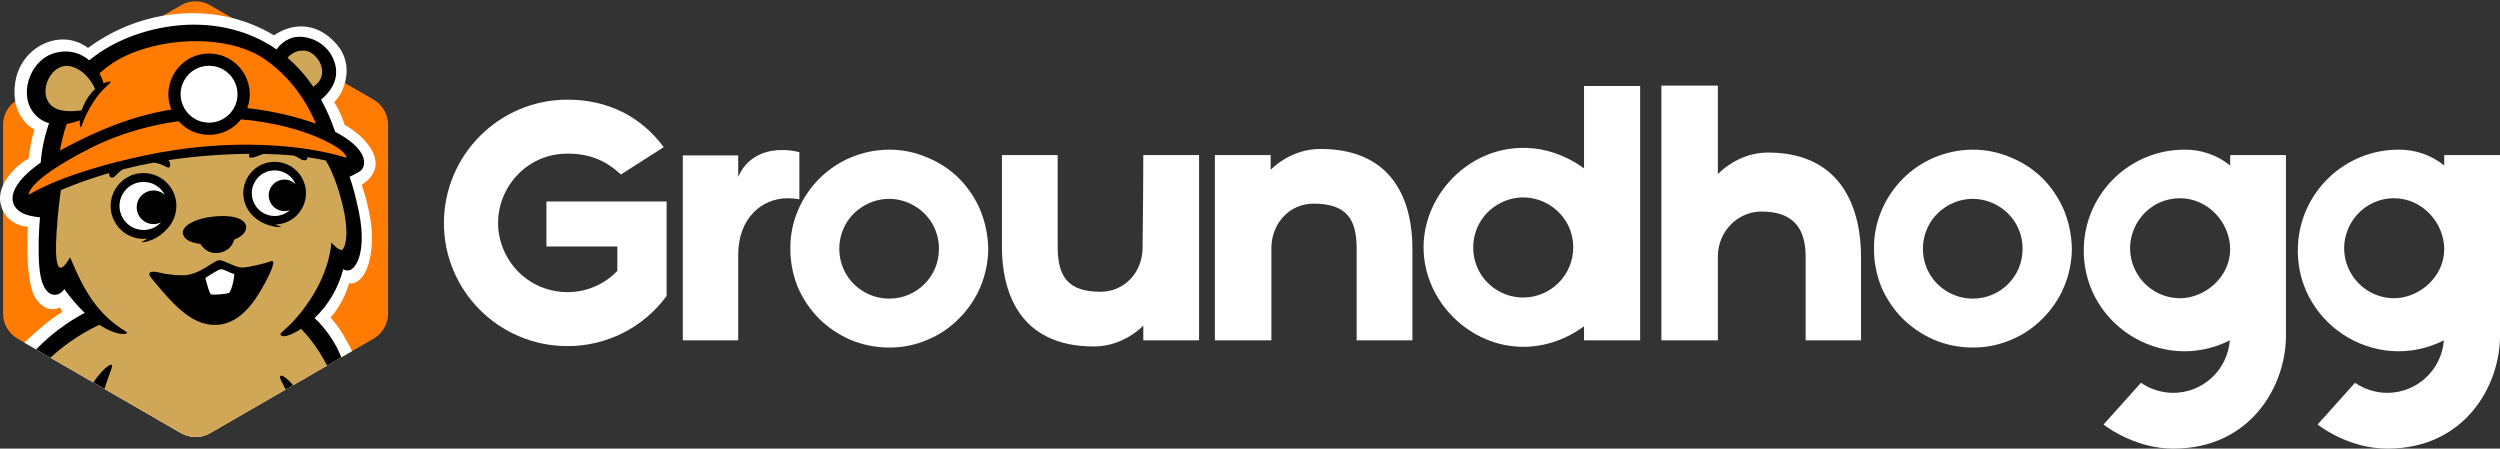 <?xml version="1.0" encoding="utf-8"?>
<svg viewBox="33.165 18.075 1746.382 313.392" xmlns="http://www.w3.org/2000/svg">
  <rect x="33.165" y="18.075" width="1746.382" height="313.392" fill="#333333" stroke="none"/>
  <g transform="matrix(0.872, 0, 0, 0.872, -0.007, 11.729)">
    <path d="M 348.93 258.42 L 348.93 107.24 C 348.927 98.919 344.486 91.231 337.28 87.07 L 206.35 11.47 C 199.144 7.31 190.266 7.31 183.06 11.47 L 52.13 87.08 C 44.926 91.242 40.489 98.93 40.49 107.25 L 40.49 258.43 C 40.491 266.749 44.927 274.437 52.13 278.6 L 183.06 354.2 C 190.268 358.364 199.152 358.364 206.36 354.2 L 337.28 278.6 C 344.486 274.439 348.927 266.751 348.93 258.43 L 348.93 258.42" fill="#ff7b01"/>
    <path d="M 88.07 257.31 C 87.492 255.966 86.753 254.696 85.87 253.53 C 85.87 253.53 75.79 259.83 66.65 246.29 C 57.52 232.74 60.35 188.96 60.35 188.96 C 60.35 188.96 42.72 188.33 38.62 171.01 C 34.52 153.69 53.74 137.94 60.98 134.16 C 62.88 118.41 65.71 111.17 65.71 111.17 C 65.71 111.17 45.87 101.72 50.28 73.06 C 54.68 44.4 86.81 29.28 108.54 45.66 C 154.84 11.64 214.37 9.44 257.52 35.58 C 271.38 26.13 290.9 23.93 307.28 42.2 C 323.66 60.46 312.32 83.45 305.71 89.12 C 311.06 97 314.21 107.39 314.21 107.39 C 314.21 107.39 332.47 116.84 337.83 131.96 C 343.18 147.08 327.75 155.26 327.75 155.26 C 327.75 155.26 337.02 180.22 335.94 201.56 C 334.68 226.45 325.54 235.26 317.67 234.32 C 314.71 244.389 309.668 253.724 302.87 261.72 C 309.867 269.053 316.315 280.873 320.091 288.526 L 206.36 354.2 C 199.152 358.364 190.268 358.364 183.06 354.2 L 57.495 281.698 C 65.004 274.649 79.541 261.535 88.07 257.31 Z" fill="#fff"/>
    <path d="M 114.83 259.62 C 106.396 249.472 99.012 238.496 92.79 226.86 C 92.79 226.86 78.39 242.27 77.09 216.3 C 75.79 190.33 76.41 174.58 76.41 174.58 C 76.41 174.58 49.96 173.95 53.74 163.24 C 57.51 152.54 78.3 137.42 78.3 137.42 C 78.3 137.42 79.56 114.11 85.23 101.52 C 69.48 95.22 63.81 85.14 70.74 68.76 C 77.67 52.38 99.09 48.6 109.17 63.09 C 155.78 25.92 225.7 26.55 259.72 55.53 C 272.32 39.78 288.06 37.89 298.77 53.63 C 309.48 69.39 288.07 85.13 288.07 85.13 L 300.67 113.48 C 300.67 113.48 321.83 126.2 322.27 135.9 C 322.71 145.6 311.37 141.2 311.37 141.2 C 311.37 141.2 323.97 179.62 322.71 200.4 C 321.45 221.2 309.48 213.63 309.48 213.63 C 304.309 230.841 295.5 246.74 283.65 260.25 C 295.286 275.752 301.79 288.694 305.262 297.089 L 206.36 354.2 C 199.152 358.364 190.269 358.364 183.06 354.2 L 70.841 289.404 C 84.305 277.838 99.062 267.842 114.83 259.62 Z M 220.19 58.11 C 201.083 47.078 177.2 60.868 177.2 82.93 C 177.2 93.169 182.663 102.631 191.53 107.75 C 210.637 118.782 234.52 104.992 234.52 82.93 C 234.52 72.691 229.057 63.229 220.19 58.11 Z M 270.205 143.687 C 255.272 134.642 236.147 145.155 235.78 162.61 C 235.603 171.052 240.13 178.894 247.53 182.961 C 262.83 191.372 281.497 180.065 281.13 162.61 C 280.967 154.848 276.845 147.709 270.205 143.687 Z M 165.451 152.781 C 150.809 143.909 132.053 154.213 131.69 171.33 C 131.514 179.612 135.956 187.305 143.216 191.293 C 158.221 199.537 176.523 188.447 176.16 171.33 C 175.999 163.722 171.959 156.725 165.451 152.781 Z M 201.77 248.91 L 228.85 245.13 L 230.74 225.6 L 214.36 219.93 L 196.73 230.01 L 201.77 248.91 Z" fill="#cfa756"/>
    <path d="M 206.8 128.81 C 135.84 135.52 95.1 149.38 57.3 169.12 C 48.9 166.18 64.44 148.54 78.3 137.41 C 78.14 125.096 80.498 112.88 85.23 101.51 C 85.23 101.51 95.94 101.93 105.18 98.15 C 108.54 86.81 118.2 77.15 118.2 77.15 C 116.262 72.366 113.722 67.85 110.64 63.71 C 123.65 45.24 174.47 26.76 226.54 38.94 C 278.61 51.12 299.19 114.1 299.19 114.1 C 299.19 114.1 323.55 125.03 322.29 139.3 C 304.65 130.9 255.42 124.2 206.8 128.8 L 206.8 128.81 Z M 220.19 58.11 C 201.083 47.079 177.2 60.868 177.2 82.93 C 177.2 93.17 182.662 102.631 191.53 107.751 C 210.636 118.782 234.52 104.993 234.52 82.93 C 234.52 72.691 229.057 63.23 220.19 58.11 Z" fill="#ff7b01"/>
    <path d="M 265.93 176.4 C 256.207 176.393 250.138 165.864 255.005 157.448 C 259.149 150.281 268.951 148.972 274.83 154.8 C 274.55 154.147 274.23 153.513 273.87 152.9 C 266.83 140.71 249.25 140.71 242.22 152.9 C 235.18 165.08 243.98 180.3 258.04 180.3 C 262.54 180.307 266.882 178.647 270.23 175.64 C 268.852 176.144 267.397 176.401 265.93 176.4 Z M 179.34 172.26 C 179.34 176.88 178.13 181.42 175.81 185.43 C 174.745 187.283 173.463 189.002 171.99 190.55 C 161.95 201.72 150.55 201.68 151.4 201.16 C 152.24 200.64 154.18 199.6 156.36 198.38 C 145.826 199.77 135.496 194.653 130.22 185.43 C 120.09 167.88 132.75 145.93 153.02 145.93 C 167.56 145.93 179.346 157.72 179.34 172.26 Z M 169.68 162.64 C 162.28 149.81 143.76 149.81 136.35 162.64 C 128.95 175.47 138.2 191.51 153.02 191.51 C 158.58 191.51 163.6 189.14 167.12 185.36 C 157.869 190.043 147.017 182.956 147.586 172.602 C 148.156 162.249 159.72 156.394 168.402 162.065 C 168.994 162.452 169.555 162.885 170.08 163.36 L 169.68 162.64 Z M 262.86 189.12 C 258.1 189.66 247.57 186.73 242.15 181.5 C 239.802 179.565 237.823 177.22 236.31 174.58 C 226.65 157.85 238.72 136.93 258.04 136.93 C 277.362 136.928 289.441 157.843 279.781 174.578 C 279.781 174.578 279.78 174.579 279.78 174.58 C 275.375 182.309 267.176 187.095 258.28 187.13 C 261.1 188.21 264.46 188.93 262.86 189.12 Z M 107.78 86.48 C 109.552 83.571 111.719 80.922 114.22 78.61 C 112.64 74.87 107.15 64.09 95.42 60.61 C 81.13 56.36 69.94 76.25 76.31 88.21 C 81.69 98.33 97.28 96.59 103.5 95.57 C 104.558 92.377 105.995 89.322 107.78 86.47 L 107.78 86.48 Z M 126.5 72.77 C 127.85 73.54 119.9 77.71 112.99 88.8 C 108.905 95.066 105.597 101.805 103.14 108.87 C 102.66 110.03 101.69 107.85 101.91 103.67 C 98.55 104.993 95.056 105.948 91.49 106.52 C 89.107 113.495 87.294 120.652 86.07 127.92 C 87.315 127.228 88.565 126.545 89.82 125.87 C 129.34 104.72 157.02 97.97 175.36 95.04 C 166.72 74.14 181.98 50.18 205.53 50.18 C 228.121 50.181 243.845 72.627 236.13 93.86 C 257.59 96.28 276.8 101.22 291.13 106.38 C 286.61 95.31 275.04 72.48 251.42 55.59 C 218.21 31.84 157.78 38.02 127.86 58.1 C 124.296 60.485 120.904 63.118 117.71 65.98 C 119.067 68.538 120.176 71.22 121.02 73.99 C 123.82 72.69 125.92 72.44 126.5 72.77 Z M 66.27 99.22 C 52.37 84.16 61.63 57.13 79.4 50.57 C 90.29 46.55 101.24 48.54 109.52 55.62 C 131.59 37.31 163.95 26.87 194.27 27.02 C 214.45 27.12 238.24 32.08 259.61 46.86 C 262.135 43.148 265.652 40.22 269.76 38.41 C 280.78 33.29 301.86 39.82 306.63 59.19 C 310.05 73.06 300.35 82.96 295.25 87.07 C 299.78 95.328 303.569 103.972 306.57 112.9 C 308.21 113.73 309.67 114.53 310.94 115.3 C 332.31 127.92 331.54 139.25 327.42 143.62 C 326.49 144.62 323.32 146.49 318.09 148.88 C 320.29 155.05 322.91 164.13 325.61 177.35 C 332.56 211.33 321.75 228.57 313 222.91 C 309.179 237.85 301.237 251.415 290.08 262.06 C 299.415 270.914 306.701 281.645 311.487 293.494 L 300.048 300.1 C 292.317 284.891 283.237 274.756 279.26 270.72 C 272.07 275.42 266.11 277.32 264.09 276.45 C 258.69 274.14 268.99 273.37 285.97 248.14 C 302.96 222.91 303.47 201.54 303.47 201.54 C 303.47 201.54 309.66 208.5 311.97 207.47 C 314.29 206.43 318.67 195.37 311.97 169.37 C 306.91 149.71 301.41 139.62 299.03 135.87 C 294.84 134.91 289.88 133.97 284.08 133.16 C 285.13 136 281.18 136.51 278.25 134.36 C 276.705 133.334 275.039 132.505 273.29 131.89 C 265.226 131.138 257.137 130.691 249.04 130.55 C 244.85 132.08 240.98 133.92 238.87 133.59 C 236.97 133.29 237.31 131.77 237.95 130.49 C 228.6 130.58 218.29 130.97 206.95 131.79 C 194.85 132.64 183.54 133.95 172.97 135.56 C 175.11 138.41 174.62 141.57 172.97 141.57 C 171.63 141.57 168.1 138.51 161.31 137.52 C 152.998 139.042 144.74 140.843 136.55 142.92 C 130.8 146.52 129.91 150.09 127.4 149.55 C 125.64 149.17 125.36 147.5 125.53 145.89 C 112.376 149.67 99.46 154.231 86.85 159.55 C 85.98 165.07 84.45 176.45 83.38 193.05 C 81.84 217.25 83.64 231.92 94.19 213.39 C 105.78 241.19 116.28 259.07 139.24 273.11 C 142.28 274.96 132.93 277.59 117.64 267.44 C 99.723 275.954 86.84 285.974 78.473 293.811 L 67.014 287.194 C 78.339 275.482 91.455 265.595 105.9 257.92 C 99.887 252.079 94.418 245.702 89.56 238.87 C 85.18 245.82 71.54 248.4 69.48 220.34 C 68.48 206.58 69.13 192.32 70.07 181.37 C 60.67 180.37 56.24 178.68 52.76 175.81 C 44.49 169.01 45.32 155.31 70.66 137.51 C 71.04 131.93 72.4 120.37 77.32 105.97 C 73.075 104.805 69.244 102.465 66.27 99.22 Z M 282.37 47.87 C 275.18 47.1 270.61 50.93 268.36 53.59 C 276.224 60.357 283.142 68.15 288.93 76.76 C 303.84 67.26 292.63 48.96 282.37 47.86 L 282.37 47.87 Z M 300.91 121.23 C 280.11 110.55 254.27 104.86 231.12 102.9 C 218.62 118.94 194.37 119.43 181.15 104.37 C 161.99 107.01 136.65 112.81 111.19 125.61 C 83.88 139.34 61.92 154.17 60.99 163.35 C 70.51 157.55 96.93 144.13 152.89 132.05 C 222.01 117.11 282.57 123.35 315.8 133.71 C 314.87 129.91 309.89 125.84 300.91 121.23 Z M 228.31 82.75 C 228.31 78.75 227.26 74.82 225.26 71.35 C 216.49 56.17 194.57 56.17 185.8 71.35 C 177.03 86.55 188 105.53 205.53 105.53 C 218.111 105.53 228.31 95.331 228.31 82.75 Z M 250.45 233.72 C 243.75 246.08 232.17 265.9 212.87 267.44 C 193.57 268.99 179.07 254.28 159.58 230.37 C 153.92 223.42 162.68 224.9 164.98 225.48 C 171.632 227.125 178.468 227.905 185.32 227.8 C 198.2 227.4 209.52 215.7 213.64 215.7 C 217.76 215.7 226.51 221.62 231.92 221.62 C 237.32 221.62 252.25 217.76 255.34 216.47 C 258.44 215.19 257.14 221.37 250.45 233.72 Z M 225.73 226.84 C 220.53 225.3 217.05 222.59 214.73 222.98 C 212.42 223.37 202.57 229.93 202.57 229.93 C 202.57 229.93 205.47 242.28 207.2 243.06 C 208.94 243.83 220.33 242.67 221.5 241.9 C 222.65 241.12 225.35 234.17 225.73 226.84 Z M 127.4 302.45 C 125.929 306.131 123.771 312.52 121.732 318.789 L 112.797 313.629 C 122.433 299.766 129.957 296.067 127.4 302.45 Z M 263.32 312.23 C 260.783 307.495 263.381 305.072 272.838 315.812 L 266.875 319.255 C 265.588 316.623 264.338 314.137 263.32 312.24 L 263.32 312.23 Z M 213.64 209.78 C 206.26 211.08 201.37 207.08 198.54 202.62 C 189.54 201.75 185.28 198.37 184.55 194.34 C 183.52 188.67 193.56 182.24 209.78 180.69 C 228.26 178.93 235.26 184.29 235.26 189.19 C 235.26 192.51 232.88 196.43 225.62 199.25 C 224.16 204.71 220.2 208.62 213.64 209.78 Z"/>
    <path d="M 348.93 262.44 L 348.93 103.22 C 348.93 97.39 347.28 32.26 342.23 29.34 L 202.88 9.47 C 197.825 6.549 191.595 6.549 186.54 9.47 L 44.92 24.52 C 39.87 27.44 40.49 97.39 40.49 103.22 L 40.49 262.44 C 40.49 268.27 43.6 273.67 48.66 276.59 L 186.54 356.19 C 191.595 359.111 197.825 359.111 202.88 356.19 L 340.76 276.59 C 345.815 273.671 348.93 268.277 348.93 262.44 Z" fill="none"/>
  </g>
  <g>
    <path d="M 498.827 225.159 L 498.575 225.159 C 482.375 247.065 456.709 259.945 429.463 259.841 C 381.963 259.841 343.263 221.389 343.263 173.891 C 343.341 126.316 381.888 87.769 429.463 87.691 C 457.863 87.691 480.983 99.503 496.816 120.865 L 466.909 139.965 C 456.857 130.665 445.799 125.388 429.463 125.388 C 392.221 125.449 369.011 165.803 387.685 198.025 C 403.811 225.852 442.097 230.488 464.4 207.315 L 464.4 190.226 L 414.887 190.226 L 414.887 158.812 L 498.827 158.812 L 498.827 225.159 Z" fill="#fff"/>
    <path d="M 591.564 124.381 L 591.564 157.3 C 588.914 156.788 586.22 156.536 583.521 156.546 C 564.921 156.546 548.84 170.871 548.84 196.002 L 548.84 255.82 L 510.14 255.82 L 510.14 126.643 L 548.84 126.643 L 548.84 141.722 C 550.599 137.45 557.64 122.873 579.5 122.873 C 583.57 122.848 587.626 123.355 591.564 124.381 Z" fill="#fff"/>
    <path d="M 723.507 191.735 C 723.444 200.974 721.566 210.111 717.978 218.626 C 714.496 226.804 709.461 234.229 703.151 240.49 C 696.957 246.88 689.514 251.927 681.286 255.318 C 672.808 259.023 663.647 260.907 654.395 260.846 C 645.172 260.87 636.034 259.076 627.504 255.568 C 619.283 252.028 611.785 247.002 605.388 240.741 C 599.133 234.435 594.105 227.021 590.561 218.876 C 587.053 210.346 585.26 201.209 585.283 191.986 C 585.136 182.751 586.934 173.589 590.561 165.095 C 594.039 156.84 599.073 149.331 605.388 142.978 C 611.649 136.668 619.075 131.633 627.253 128.151 C 635.768 124.564 644.905 122.685 654.144 122.622 C 663.396 122.562 672.557 124.445 681.035 128.151 C 689.294 131.507 696.81 136.46 703.151 142.727 C 709.412 149.124 714.438 156.622 717.978 164.843 C 721.448 173.394 723.322 182.509 723.507 191.735 Z M 689.077 191.735 C 688.981 164.94 659.915 148.297 636.758 161.777 C 613.6 175.257 613.72 208.751 636.973 222.066 C 642.277 225.103 648.288 226.69 654.4 226.667 C 673.659 226.685 689.236 210.993 689.077 191.735 Z" fill="#fff"/>
    <path d="M 733.059 190.478 L 733.059 126.391 L 772.013 126.391 L 772.013 190.478 C 772.013 211.086 779.05 221.892 801.92 221.892 C 818.507 221.892 831.073 208.572 831.32 191.483 C 831.32 191.483 831.82 151.273 831.82 126.391 L 870.774 126.391 L 870.774 255.82 L 831.827 255.82 L 831.827 245.52 C 831.575 245.771 818.255 260.097 797.396 260.097 C 744.368 260.093 733.059 220.887 733.059 190.478 Z" fill="#fff"/>
    <path d="M 1019.812 191.735 L 1019.812 255.82 L 980.858 255.82 L 980.858 191.735 C 980.858 171.126 973.821 160.32 950.699 160.32 C 934.113 160.32 921.547 173.891 921.299 190.98 L 921.299 255.82 L 881.839 255.82 L 881.839 126.391 L 920.793 126.391 L 920.793 136.691 C 921.044 136.439 934.364 122.115 955.474 122.115 C 1008.5 122.12 1019.812 161.325 1019.812 191.735 Z" fill="#fff"/>
    <path d="M 1178.9 78.138 L 1178.9 255.82 L 1139.69 255.82 L 1139.69 246.02 C 1127.627 254.82 1113.051 260.345 1097.218 260.345 C 1060.018 260.345 1027.603 228.679 1027.603 190.73 C 1027.603 154.792 1058.263 121.366 1097.218 121.366 C 1112.297 121.366 1126.873 126.392 1139.69 135.692 L 1139.69 78.138 L 1178.9 78.138 Z M 1132.155 190.729 C 1131.962 163.837 1102.73 147.239 1079.538 160.853 C 1056.346 174.466 1056.587 208.08 1079.973 221.358 C 1085.231 224.344 1091.175 225.914 1097.222 225.914 C 1116.592 225.864 1132.242 210.099 1132.151 190.729 L 1132.155 190.729 Z" fill="#fff"/>
    <path d="M 1333.2 197.514 L 1333.2 255.82 L 1294.5 255.82 L 1294.5 197.514 C 1294.5 178.414 1286.709 165.848 1263.588 165.848 C 1247.001 165.848 1233.43 179.671 1233.179 196.761 L 1233.179 255.82 L 1193.722 255.82 L 1193.722 77.888 L 1233.179 77.888 L 1233.179 139.712 C 1233.43 139.46 1247.001 124.633 1268.112 124.633 C 1321.9 124.633 1333.2 166.853 1333.2 197.514 Z" fill="#fff"/>
    <path d="M 1480.477 191.735 C 1480.414 200.974 1478.535 210.111 1474.948 218.626 C 1471.465 226.804 1466.43 234.229 1460.12 240.49 C 1453.926 246.88 1446.484 251.927 1438.256 255.318 C 1429.778 259.023 1420.617 260.906 1411.365 260.846 C 1402.142 260.87 1393.004 259.076 1384.474 255.568 C 1376.252 252.029 1368.755 247.002 1362.358 240.741 C 1356.103 234.435 1351.075 227.021 1347.53 218.876 C 1344.023 210.346 1342.229 201.209 1342.252 191.986 C 1342.106 182.751 1343.904 173.589 1347.53 165.095 C 1351.008 156.84 1356.043 149.331 1362.358 142.978 C 1368.619 136.669 1376.044 131.633 1384.222 128.151 C 1392.737 124.564 1401.874 122.685 1411.113 122.622 C 1420.364 122.562 1429.524 124.446 1438 128.151 C 1446.26 131.507 1453.775 136.46 1460.116 142.727 C 1466.377 149.124 1471.404 156.622 1474.944 164.843 C 1478.414 173.394 1480.289 182.508 1480.477 191.735 Z M 1446.046 191.735 C 1445.95 164.941 1416.884 148.299 1393.727 161.779 C 1370.571 175.26 1370.692 208.753 1393.944 222.066 C 1399.247 225.102 1405.255 226.689 1411.365 226.667 C 1430.625 226.687 1446.205 210.995 1446.046 191.735 Z" fill="#fff"/>
    <path d="M 1630.013 126.391 L 1630.013 252.805 C 1630.013 287.234 1605.635 331.467 1551.35 331.467 C 1527.224 331.467 1508.123 318.9 1502.595 314.629 L 1528.732 285.476 C 1535.394 290.038 1543.275 292.49 1551.35 292.512 C 1572.055 292.434 1589.228 276.465 1590.807 255.82 C 1542.436 280.196 1485.816 243.068 1488.891 188.989 C 1491.009 151.74 1521.832 122.62 1559.141 122.62 C 1570.743 122.478 1582.031 126.389 1591.059 133.678 L 1591.059 126.389 L 1630.013 126.391 Z M 1591.059 192.237 C 1591.059 173.891 1575.979 156.55 1555.874 156.55 C 1528.983 156.753 1512.396 185.991 1526.018 209.178 C 1532.244 219.777 1543.582 226.323 1555.874 226.416 C 1573.718 226.416 1591.059 211.337 1591.059 192.237 L 1591.059 192.237 Z" fill="#fff"/>
    <path d="M 1779.547 126.391 L 1779.547 252.805 C 1779.547 287.234 1755.169 331.467 1700.884 331.467 C 1676.758 331.467 1657.658 318.9 1652.129 314.629 L 1678.266 285.476 C 1684.928 290.038 1692.809 292.49 1700.884 292.512 C 1721.589 292.434 1738.762 276.465 1740.341 255.82 C 1691.97 280.196 1635.35 243.068 1638.425 188.989 C 1640.543 151.74 1671.366 122.62 1708.675 122.62 C 1720.277 122.478 1731.565 126.389 1740.593 133.678 L 1740.593 126.389 L 1779.547 126.391 Z M 1740.593 192.237 C 1740.593 173.891 1725.513 156.55 1705.408 156.55 C 1678.517 156.753 1661.93 185.991 1675.552 209.178 C 1681.778 219.777 1693.116 226.323 1705.408 226.416 C 1723.252 226.416 1740.593 211.337 1740.593 192.237 L 1740.593 192.237 Z" fill="#fff"/>
  </g>
</svg>